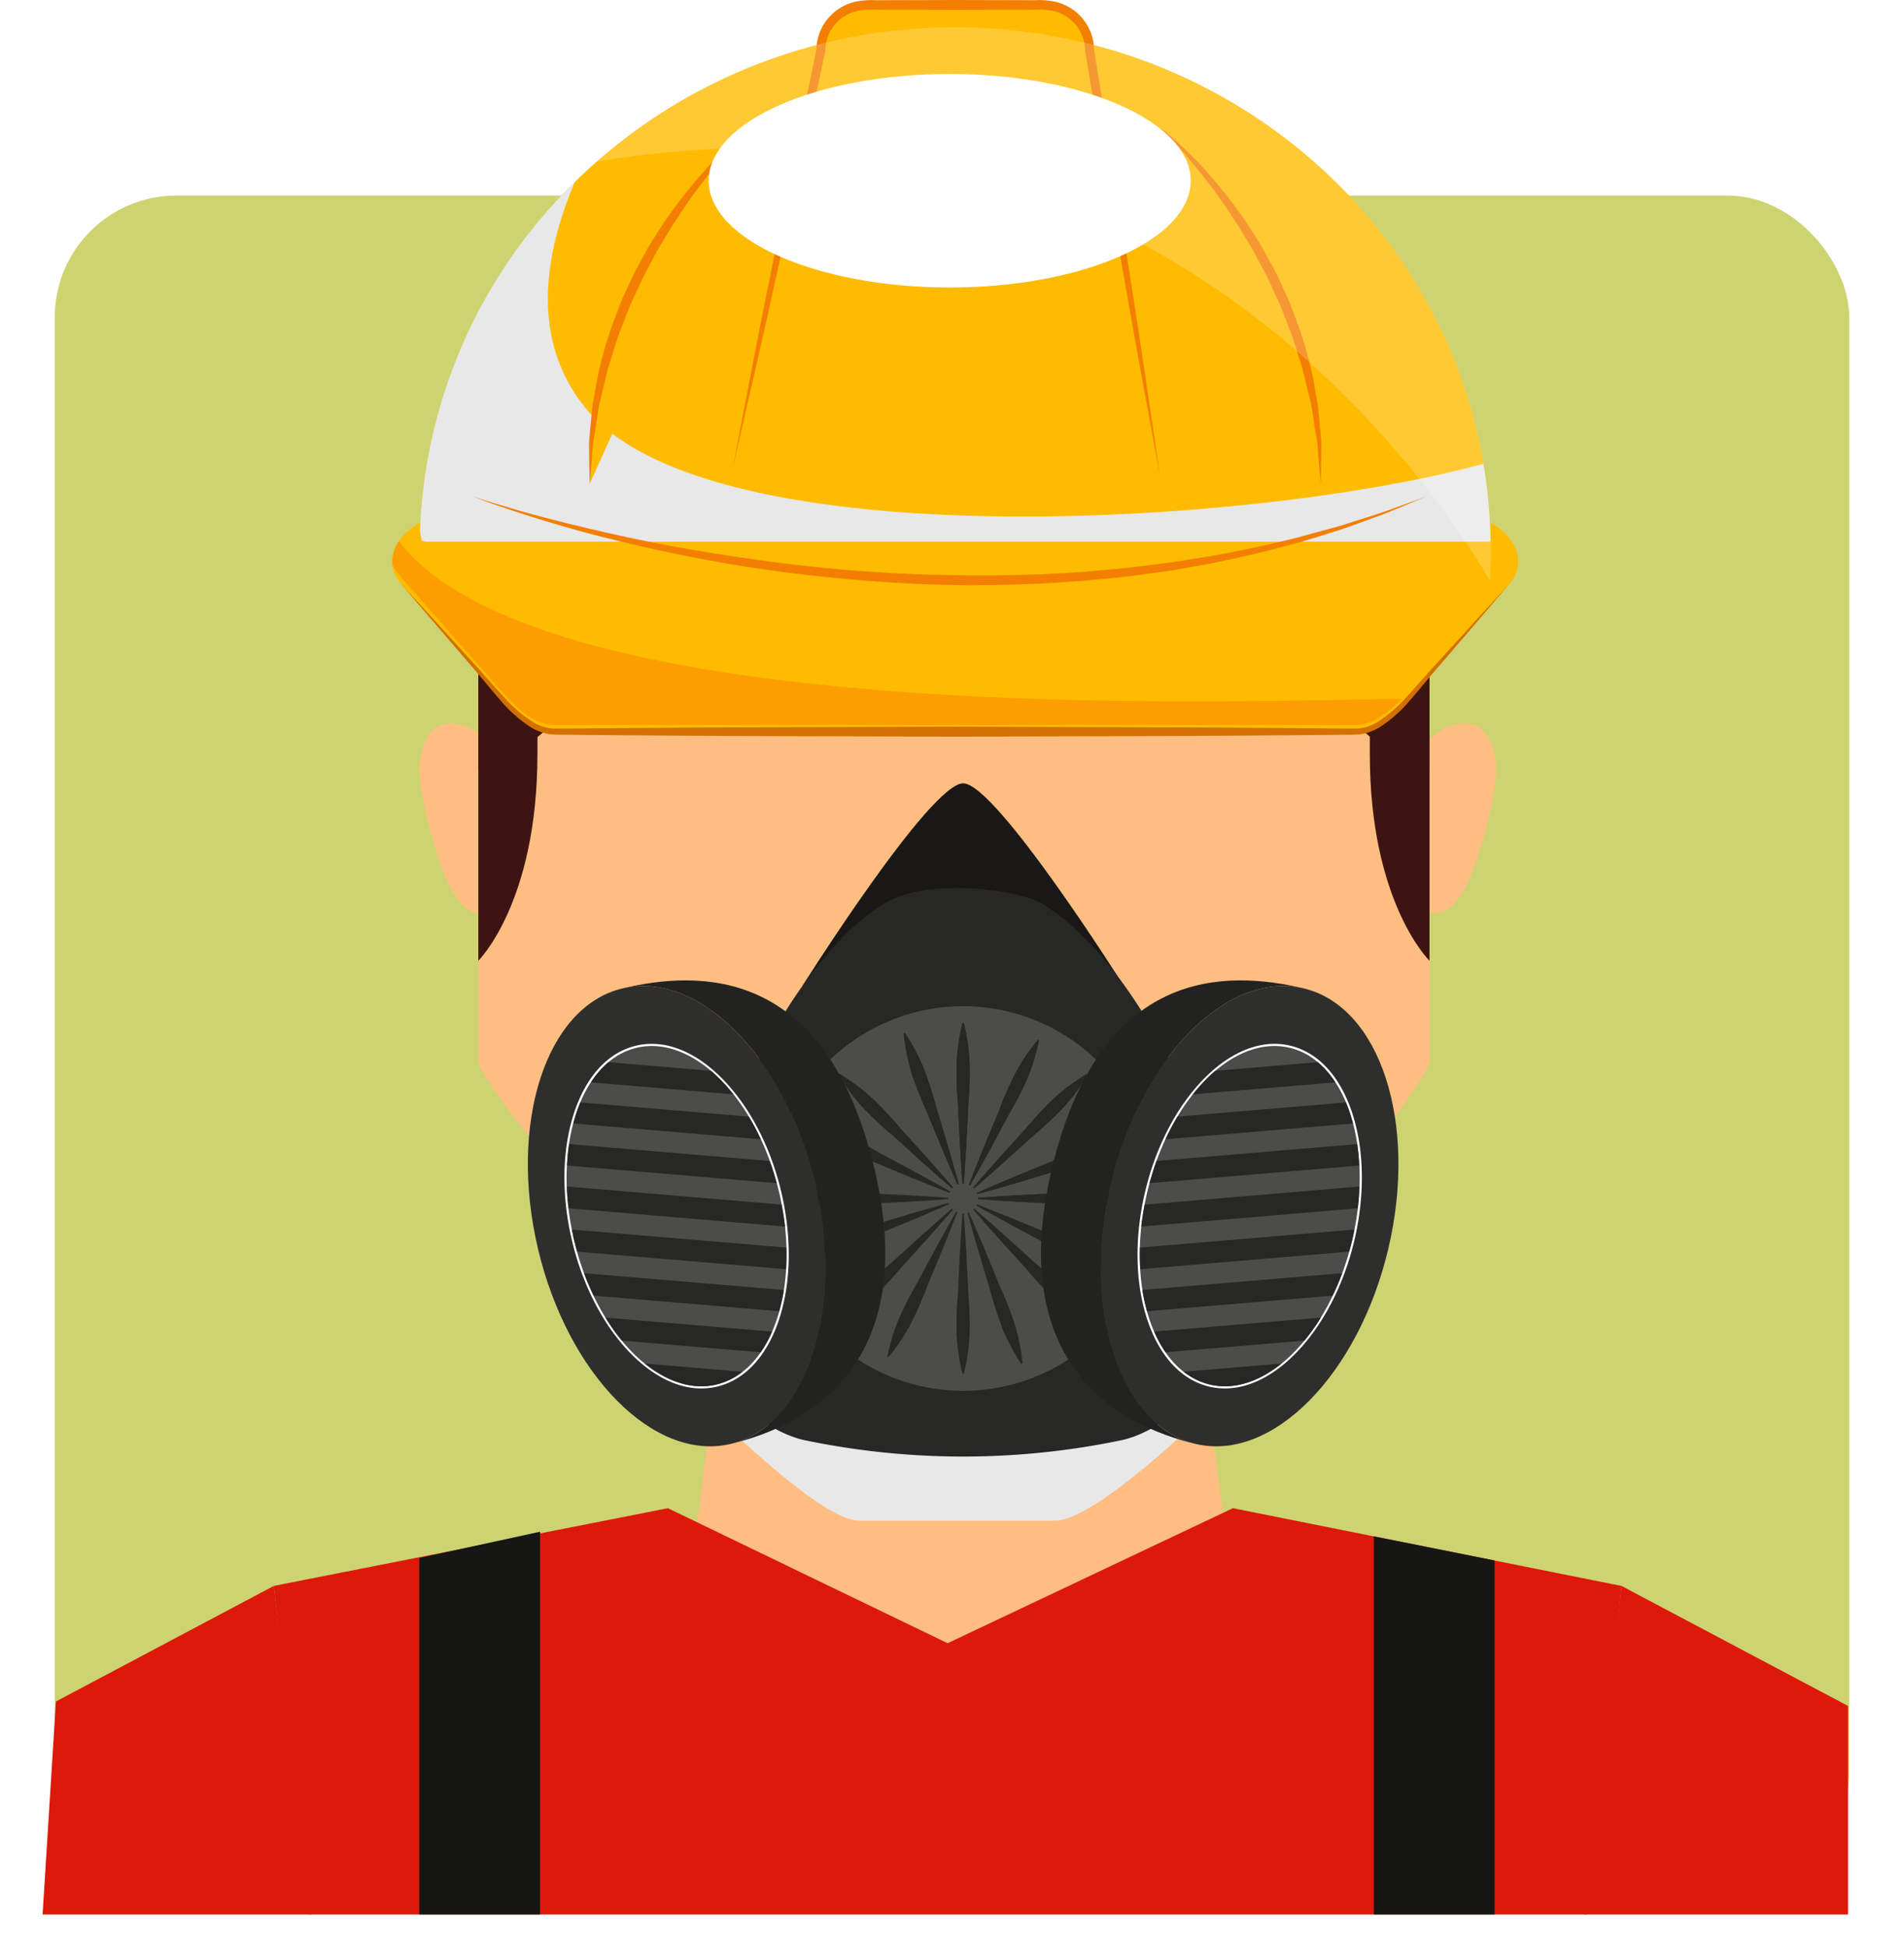 <svg xmlns="http://www.w3.org/2000/svg" xmlns:xlink="http://www.w3.org/1999/xlink" width="313" height="320.014" viewBox="0 0 313 320.014"><defs><filter id="a" x="0" y="23.137" width="313" height="296.877" filterUnits="userSpaceOnUse"><feOffset dy="3" input="SourceAlpha"/><feGaussianBlur stdDeviation="3" result="b"/><feFlood flood-opacity="0.161"/><feComposite operator="in" in2="b"/><feComposite in="SourceGraphic"/></filter><clipPath id="c"><rect width="296.803" height="314.667" fill="none"/></clipPath><clipPath id="e"><rect width="84.124" height="45.262" fill="none"/></clipPath><clipPath id="f"><rect width="25.734" height="54.323" fill="none"/></clipPath><clipPath id="g"><rect width="25.735" height="54.322" fill="none"/></clipPath><clipPath id="h"><rect width="123.641" height="55.647" fill="none"/></clipPath><clipPath id="i"><rect width="175.999" height="59.087" fill="none"/></clipPath><clipPath id="j"><rect width="79.238" height="35.097" fill="none"/></clipPath><clipPath id="k"><rect width="147.024" height="90.902" fill="none"/></clipPath></defs><g transform="translate(-171 -3396)"><g transform="matrix(1, 0, 0, 1, 171, 3396)" filter="url(#a)"><rect width="295" height="278.877" rx="20" transform="translate(9 29.14)" fill="#ced371"/></g><g transform="translate(178 3396)"><g clip-path="url(#c)"><path d="M170.564,224.116H76.713l9.556-73.179h74.683Z" transform="translate(27.308 53.73)" fill="#febe81"/><g clip-path="url(#c)"><g transform="translate(109.271 204.666)" style="mix-blend-mode:multiply;isolation:isolate"><g clip-path="url(#e)"><path d="M158.291,150.937H84.871l-4.286,26.68C91.28,188.066,101.18,196.2,105.5,196.2h32.39c4.491,0,15.884-8.962,26.821-19.984Z" transform="translate(-80.585 -150.937)" fill="#e8e8e8"/></g></g><path d="M166.74,118.832h3.13c3.173,0,5.412-5.507,6.351-8.248a70.058,70.058,0,0,0,3.306-13.674c.4-3.387-.652-9.221-5-9.221-4.99,0-7.791,5.081-7.791,5.081Z" transform="translate(59.355 31.215)" fill="#febe81"/><path d="M58.527,118.832H55.4c-3.174,0-5.416-5.507-6.345-8.248A69.453,69.453,0,0,1,45.751,96.91c-.4-3.387.645-9.221,4.994-9.221,4.993,0,7.782,5.081,7.782,5.081Z" transform="translate(16.258 31.215)" fill="#febe81"/><path d="M179.738,28.946c-18.935-14.388-59.754-23.1-94.422.224C56.424,48.6,52.829,83.706,52.829,83.706v85.34c0,5.6,51.08,63.209,62.58,63.209h32.382c11.507,0,61.4-57.609,61.4-63.209V80.493s-2.415-31.006-29.454-51.546" transform="translate(18.806 5.247)" fill="#febe81"/><path d="M62.544,50.6V105.9c0,24.459-9.714,33.994-9.714,33.994V96.6c0-17.412,3.637-33.4,9.714-46.006" transform="translate(18.806 18.012)" fill="#3d1412"/><path d="M160.906,40.274v69.305c0,24.458,9.813,33.994,9.813,33.994V86.267c0-17.415-3.679-33.4-9.813-45.993" transform="translate(57.279 14.337)" fill="#3d1412"/><path d="M67.754,35.663S52.83,41.849,52.83,61.2v52.563s19.315-4.445,22.284-29.85c3-25.4,5.444-36.632,17.4-35.27,0,0-9.082-16.432-24.763-12.977" transform="translate(18.806 12.525)" fill="#3d1412"/><path d="M163.573,35.662s14.916,6.186,14.916,25.534v52.563s-19.309-4.445-22.3-29.85-5.145-36.377-17.1-35.011c0,0,8.793-16.691,24.489-13.236" transform="translate(49.511 12.527)" fill="#3d1412"/><g transform="translate(200.37 59.641)" opacity="0.25"><g clip-path="url(#f)"><path d="M147.768,46.971s.32-.161.9-.393,1.412-.565,2.441-.861,2.233-.641,3.545-.918,2.731-.487,4.156-.631a34.984,34.984,0,0,1,4.2-.174,17.716,17.716,0,0,1,1.934.1c.614.049,1.193.094,1.725.176a20.249,20.249,0,0,1,2.548.472c.607.141.951.237.951.237s-.359,0-.98-.023l-1.116-.053c-.433,0-.919.011-1.445-.009-1.055-.028-2.288.018-3.6.081s-2.713.149-4.109.3c-1.4.117-2.788.319-4.1.488-1.3.2-2.529.354-3.566.561-2.088.358-3.486.648-3.486.648" transform="translate(-147.768 -43.984)" fill="#f1eff0"/><path d="M150.1,51.383s.292-.16.824-.391,1.295-.56,2.244-.856,2.058-.641,3.272-.918a37.239,37.239,0,0,1,3.85-.637,30.466,30.466,0,0,1,3.9-.18,15.024,15.024,0,0,1,1.8.095c.569.05,1.106.092,1.6.175a17.4,17.4,0,0,1,2.359.473c.561.144.877.24.877.24s-.335,0-.91-.026l-1.033-.053c-.4,0-.853.009-1.341-.011-.976-.024-2.117.016-3.333.085-.607.016-1.234.073-1.871.122s-1.284.108-1.928.184c-1.294.119-2.579.32-3.787.492-1.2.2-2.34.354-3.3.561-1.931.357-3.225.643-3.225.643" transform="translate(-146.936 -42.415)" fill="#f1eff0"/><path d="M151.222,55.46s1.2-.443,3.055-.919a51.081,51.081,0,0,1,6.9-1.212c1.272-.114,2.545-.21,3.744-.222s2.319.023,3.275.1a22.6,22.6,0,0,1,3.161.483s-.321.024-.877.043c-.555-.007-1.346.073-2.29.111-1.889.119-4.393.327-6.9.591l-6.9.734c-1.892.184-3.165.293-3.165.293" transform="translate(-146.538 -40.739)" fill="#f1eff0"/><path d="M152.239,60.1s1.188-.385,3.008-.793A52.757,52.757,0,0,1,162,58.3a37.051,37.051,0,0,1,6.846.019,17.585,17.585,0,0,1,3.063.6s-.315.008-.856,0c-.268-.011-.6-.018-.972,0l-1.258.038c-1.841.068-4.285.244-6.734.45l-6.753.53c-1.851.118-3.1.164-3.1.164" transform="translate(-146.176 -38.94)" fill="#f1eff0"/><path d="M152.586,65.249s1.153-.4,2.922-.841a50.016,50.016,0,0,1,6.582-1.1,35.9,35.9,0,0,1,6.692-.077,19.146,19.146,0,0,1,3,.523s-.308.019-.837.027c-.526-.019-1.284.058-2.18.088-.9.058-1.944.13-3.066.218-1.119.106-2.313.2-3.507.325l-6.587.622c-1.806.146-3.024.214-3.024.214" transform="translate(-146.053 -37.176)" fill="#f1eff0"/><path d="M154.032,71.063a26.546,26.546,0,0,1,2.514-.946A35.927,35.927,0,0,1,162.3,68.8a28.51,28.51,0,0,1,3.153-.273,17.5,17.5,0,0,1,2.773.114,7.434,7.434,0,0,1,1.1.191,5.45,5.45,0,0,1,.828.216c.452.149.7.25.7.25s-.275-.005-.736-.037a5.407,5.407,0,0,0-.834-.018c-.324.012-.682,0-1.078.035-1.573.075-3.658.32-5.745.621-1.045.132-2.088.309-3.071.445l-2.692.391c-1.584.212-2.655.328-2.655.328" transform="translate(-145.538 -35.251)" fill="#f1eff0"/><path d="M155.237,74.944a21.045,21.045,0,0,1,2.336-.7,32.663,32.663,0,0,1,5.287-.777c.97-.054,1.943-.087,2.856-.057a23.719,23.719,0,0,1,2.49.172,18.645,18.645,0,0,1,2.4.427s-.244.035-.669.071l-1.748.14-5.26.355c-1.909.117-3.823.236-5.268.3s-2.426.069-2.426.069" transform="translate(-145.109 -33.512)" fill="#f1eff0"/><path d="M156.73,79.776s.812-.262,2.05-.522a35.191,35.191,0,0,1,4.579-.59,31.521,31.521,0,0,1,4.621.046,18.823,18.823,0,0,1,2.1.316s-.21.047-.575.1-.887.148-1.509.218c-1.246.161-2.9.319-4.564.424s-3.33.141-4.589.114-2.109-.111-2.109-.111" transform="translate(-144.578 -31.661)" fill="#f1eff0"/><path d="M158.779,84.262a12.154,12.154,0,0,1,1.459-.517,18.568,18.568,0,0,1,3.3-.586,16.826,16.826,0,0,1,3.361.043,10.221,10.221,0,0,1,1.521.312s-.152.049-.415.106-.64.151-1.09.221c-.9.163-2.088.32-3.284.424a31.762,31.762,0,0,1-3.319.11c-.915-.034-1.538-.114-1.538-.114" transform="translate(-143.848 -30.061)" fill="#f1eff0"/></g></g><g transform="translate(73.06 58.796)" opacity="0.25"><g clip-path="url(#g)"><path d="M78.744,46.349s-1.4-.29-3.489-.648c-1.039-.207-2.267-.358-3.569-.561-1.309-.168-2.7-.372-4.1-.488-1.4-.152-2.8-.245-4.111-.3s-2.548-.111-3.6-.083c-.527.02-1.014.012-1.447.009l-1.116.052c-.622.024-.982.023-.982.023s.343-.1.952-.237a20.024,20.024,0,0,1,2.549-.471c.532-.083,1.112-.127,1.726-.175a17.391,17.391,0,0,1,1.935-.1,35.3,35.3,0,0,1,4.2.175c1.426.144,2.843.366,4.159.632s2.519.612,3.547.917,1.859.641,2.442.861.9.393.9.393" transform="translate(-53.009 -43.361)" fill="#f1eff0"/><path d="M75.958,50.762s-1.294-.286-3.225-.643c-.96-.207-2.095-.359-3.3-.561-1.21-.172-2.494-.373-3.787-.492-.645-.076-1.291-.148-1.928-.184s-1.264-.107-1.873-.123c-1.216-.068-2.357-.11-3.334-.084-.487.02-.938.014-1.34.009l-1.033.053c-.576.026-.911.026-.911.026s.316-.1.879-.239a16.9,16.9,0,0,1,2.359-.473c.492-.084,1.031-.125,1.6-.175a14.747,14.747,0,0,1,1.8-.095,30.466,30.466,0,0,1,3.9.18,36.819,36.819,0,0,1,3.85.637c1.215.277,2.328.613,3.273.918s1.71.639,2.244.856.824.391.824.391" transform="translate(-53.4 -41.791)" fill="#f1eff0"/><path d="M74.684,54.835s-1.273-.107-3.165-.293l-6.9-.736c-2.5-.266-5.006-.475-6.9-.6-.942-.039-1.736-.121-2.289-.115-.556-.019-.877-.045-.877-.045a22.692,22.692,0,0,1,3.161-.477c.956-.075,2.076-.119,3.273-.1s2.472.111,3.744.225a51.534,51.534,0,0,1,6.9,1.215c1.852.476,3.054.919,3.054.919" transform="translate(-53.64 -40.119)" fill="#f1eff0"/><path d="M73.539,59.472s-1.246-.046-3.1-.163-4.3-.332-6.749-.527-4.891-.384-6.73-.45l-1.257-.039c-.377-.019-.7-.014-.972,0-.541.011-.856,0-.856,0a17.585,17.585,0,0,1,3.062-.6,37.007,37.007,0,0,1,6.842-.019,52.778,52.778,0,0,1,6.749,1.006c1.818.408,3.006.792,3.006.792" transform="translate(-53.88 -38.319)" fill="#f1eff0"/><path d="M73.075,64.623s-1.216-.069-3.022-.216l-6.586-.622c-1.192-.13-2.387-.22-3.505-.325-1.12-.088-2.165-.161-3.065-.218-.9-.028-1.653-.107-2.18-.088-.529-.007-.837-.026-.837-.026a19.032,19.032,0,0,1,3-.525,35.982,35.982,0,0,1,6.689.076,49.976,49.976,0,0,1,6.581,1.1c1.77.437,2.921.842,2.921.842" transform="translate(-53.88 -36.555)" fill="#f1eff0"/><path d="M71,70.448s-1.071-.117-2.654-.328l-2.692-.393c-.983-.137-2.024-.315-3.07-.446-2.085-.3-4.17-.552-5.744-.628-.4-.033-.753-.024-1.077-.037a5.427,5.427,0,0,0-.834.016c-.462.031-.738.035-.738.035s.248-.1.7-.248a5.614,5.614,0,0,1,.829-.216,7.82,7.82,0,0,1,1.1-.19,17.694,17.694,0,0,1,2.772-.108,28.17,28.17,0,0,1,3.153.275A35.9,35.9,0,0,1,68.492,69.5,26.6,26.6,0,0,1,71,70.448" transform="translate(-53.767 -34.628)" fill="#f1eff0"/><path d="M69.419,74.324s-.979-.016-2.424-.069-3.359-.184-5.268-.3L56.468,73.6l-1.748-.14c-.423-.035-.668-.071-.668-.071a18.826,18.826,0,0,1,2.4-.428,24.122,24.122,0,0,1,2.49-.172c.913-.03,1.885,0,2.856.057a32.283,32.283,0,0,1,5.284.78,20.576,20.576,0,0,1,2.336.7" transform="translate(-53.819 -32.889)" fill="#f1eff0"/><path d="M67.389,79.151s-.849.079-2.107.111-2.925-.016-4.586-.114-3.317-.263-4.562-.424c-.622-.071-1.143-.176-1.508-.218s-.575-.1-.575-.1a18.828,18.828,0,0,1,2.094-.316,31.484,31.484,0,0,1,4.618-.046,34.924,34.924,0,0,1,4.576.591c1.237.259,2.049.521,2.049.521" transform="translate(-53.819 -31.038)" fill="#f1eff0"/><path d="M64.363,83.643s-.622.079-1.536.111a32.12,32.12,0,0,1-3.311-.115c-1.195-.106-2.382-.263-3.277-.427-.447-.069-.823-.178-1.086-.22s-.416-.1-.416-.1a9.9,9.9,0,0,1,1.517-.313,16.694,16.694,0,0,1,3.357-.042,18.478,18.478,0,0,1,3.3.591,12.053,12.053,0,0,1,1.456.519" transform="translate(-53.575 -29.439)" fill="#f1eff0"/></g></g><path d="M63.837,53.434s-1.591-33.8,51.439-41.459,80.632,18.68,88.1,46.326c0,0-18.645-6.974-32.58.114s-17.431,16.329-39.586,16.329c-20.672,0-27.148-4.519-40.828-12.783C74.545,52.4,63.837,53.434,63.837,53.434" transform="translate(22.723 3.783)" fill="#521a1a"/><g transform="translate(91.477 18.557)" opacity="0.25"><g clip-path="url(#h)"><path d="M97.806,62.628a33.163,33.163,0,0,1,1.949-3.542,54.715,54.715,0,0,1,6.45-8.5,63.071,63.071,0,0,1,5.165-4.941,55.284,55.284,0,0,1,6.469-4.686,53.766,53.766,0,0,1,7.6-3.915,58.907,58.907,0,0,1,8.369-2.815c1.447-.305,2.892-.637,4.346-.875,1.463-.179,2.907-.475,4.362-.553a67.678,67.678,0,0,1,8.535-.25c1.382.087,2.747.08,4.071.241L159,33.24c2.495.446,4.872.772,7.013,1.33l3.086.721,2.74.816c1.722.5,3.215.961,4.419,1.421l3.808,1.356s-1.4-.441-3.856-1.208c-1.218-.412-2.724-.816-4.46-1.247l-2.758-.706-3.088-.644c-2.14-.51-4.51-.781-6.993-1.17l-3.852-.358c-1.313-.122-2.662-.125-4.03-.2a67.163,67.163,0,0,0-8.429.306c-1.436.087-2.857.391-4.3.576-1.431.243-2.85.584-4.275.89a57.95,57.95,0,0,0-8.257,2.712,53.162,53.162,0,0,0-7.512,3.8,63.251,63.251,0,0,0-6.46,4.521,62.618,62.618,0,0,0-5.216,4.781c-1.506,1.592-2.858,3.089-3.959,4.5s-2.029,2.659-2.736,3.73a33.024,33.024,0,0,0-2.079,3.458" transform="translate(-56.66 -6.982)" fill="#f1eff0"/><path d="M76.2,47.425a36.747,36.747,0,0,1,3.214-3.551,65.218,65.218,0,0,1,9.84-7.934,76.582,76.582,0,0,1,7.311-4.263,74.076,74.076,0,0,1,8.644-3.818,92.558,92.558,0,0,1,9.65-3A101.883,101.883,0,0,1,125.109,22.9c1.736-.225,3.469-.449,5.21-.556l2.6-.206,2.589-.1,2.568-.088,2.544.023c1.687.005,3.351.028,4.986.146,3.276.114,6.421.5,9.405.82,2.966.456,5.781.8,8.343,1.345l3.686.708q1.739.419,3.292.793c2.069.485,3.865.933,5.325,1.375l4.609,1.307-4.647-1.158c-1.473-.393-3.281-.781-5.36-1.2l-3.307-.683-3.688-.632c-2.563-.494-5.375-.788-8.334-1.186-2.974-.266-6.106-.579-9.36-.69-1.624-.106-3.279-.119-4.955-.115l-2.523-.008-2.549.1-2.57.111-2.575.22c-1.725.117-3.443.353-5.161.582a100.723,100.723,0,0,0-10.171,1.881,91.742,91.742,0,0,0-9.58,2.917,84.4,84.4,0,0,0-8.62,3.668,76.235,76.235,0,0,0-7.33,4.1,69.833,69.833,0,0,0-10.014,7.61,36.963,36.963,0,0,0-3.322,3.44" transform="translate(-64.353 -10.743)" fill="#f1eff0"/><path d="M67.462,47.325A26.133,26.133,0,0,1,69.272,43,44.245,44.245,0,0,1,76.4,32.884a36.032,36.032,0,0,1,2.856-2.816,35.872,35.872,0,0,1,3.291-2.758,36.711,36.711,0,0,1,3.706-2.617A36.9,36.9,0,0,1,90.345,22.3a65.1,65.1,0,0,1,9.095-3.945l4.871-1.52,5.013-1.128c1.669-.416,3.389-.59,5.056-.861s3.366-.458,5.05-.613l2.51-.25,2.49-.133c1.649-.095,3.279-.176,4.886-.157,1.6-.009,3.182-.039,4.726.062,1.544.066,3.054.123,4.518.275,1.464.123,2.891.243,4.26.439,1.374.167,2.7.34,3.961.57,1.268.2,2.479.411,3.62.667,1.146.229,2.225.481,3.234.742,2.024.491,3.764,1.014,5.188,1.469a46.149,46.149,0,0,1,4.407,1.615,46.356,46.356,0,0,0-4.453-1.466c-1.433-.407-3.185-.871-5.218-1.292-1.013-.225-2.095-.442-3.243-.632-1.143-.217-2.35-.416-3.614-.588-1.261-.2-2.582-.353-3.95-.494-1.365-.171-2.784-.262-4.243-.357-1.456-.125-2.957-.153-4.491-.19-1.534-.062-3.1-.045-4.693-.019-1.595-.009-3.212.081-4.849.186l-2.469.148-2.479.262c-1.661.163-3.333.346-5.013.64s-3.367.465-5.01.883L104.538,17.7l-4.82,1.471a64.54,64.54,0,0,0-9,3.839,40.963,40.963,0,0,0-4.061,2.319,35.817,35.817,0,0,0-3.7,2.515,35.053,35.053,0,0,0-3.3,2.663,35.648,35.648,0,0,0-2.875,2.732,48.618,48.618,0,0,0-4.483,5.3,42.8,42.8,0,0,0-2.884,4.524,26.134,26.134,0,0,0-1.947,4.256" transform="translate(-67.462 -13.685)" fill="#f1eff0"/><path d="M83.439,52.161a42.778,42.778,0,0,1,3.012-3.178A75.294,75.294,0,0,1,95.332,41.6c1.953-1.387,4.133-2.8,6.5-4.194a80.675,80.675,0,0,1,7.675-3.959,87.013,87.013,0,0,1,8.605-3.361c1.505-.462,3.006-.98,4.555-1.359l2.315-.616,2.343-.511a88.76,88.76,0,0,1,9.431-1.439c1.565-.167,3.128-.221,4.666-.335,1.54-.072,3.064-.062,4.563-.095,3,.031,5.89.169,8.62.465,1.37.1,2.69.286,3.968.476s2.518.315,3.69.564c2.349.458,4.51.837,6.383,1.36,1.882.485,3.532.858,4.857,1.3l4.187,1.276-4.228-1.125c-1.336-.393-3-.708-4.89-1.124-1.885-.452-4.052-.75-6.395-1.172-1.169-.225-2.41-.316-3.68-.49s-2.59-.323-3.951-.393c-2.717-.239-5.591-.306-8.56-.335-1.485.043-3,.042-4.522.123-1.523.123-3.071.187-4.62.363a88.954,88.954,0,0,0-9.328,1.483l-2.323.49-2.294.6c-1.535.365-3.024.868-4.518,1.315a85.947,85.947,0,0,0-8.545,3.275,89.331,89.331,0,0,0-14.2,7.848A83.353,83.353,0,0,0,86.556,49.1a42.871,42.871,0,0,0-3.117,3.066" transform="translate(-61.774 -9.398)" fill="#f1eff0"/><path d="M89.952,58.425a35.86,35.86,0,0,1,2.366-3.49,60.281,60.281,0,0,1,7.473-8.244,65.625,65.625,0,0,1,20.833-13,70.09,70.09,0,0,1,8.765-2.792c1.5-.347,3.018-.641,4.525-.934,1.521-.207,3.029-.481,4.538-.629a85.633,85.633,0,0,1,8.888-.471c1.444.039,2.864.038,4.251.11,1.383.115,2.738.226,4.056.335s2.585.336,3.818.491l1.814.248,1.734.327,3.248.622c1.026.217,1.986.488,2.895.708,1.816.452,3.4.846,4.673,1.266l4.033,1.23-4.073-1.079c-1.288-.373-2.881-.709-4.707-1.092-.914-.186-1.878-.42-2.909-.6l-3.246-.544L161.2,30.6l-1.809-.21c-1.229-.127-2.494-.32-3.8-.408l-4.03-.248-4.212-.066a85.126,85.126,0,0,0-8.794.526c-1.492.156-2.979.438-4.482.652-1.486.3-2.98.6-4.461.951a69.54,69.54,0,0,0-8.671,2.7,65.869,65.869,0,0,0-7.995,3.673,76.916,76.916,0,0,0-7.006,4.328,69.588,69.588,0,0,0-5.8,4.579,65.688,65.688,0,0,0-7.7,7.954,35.8,35.8,0,0,0-2.488,3.4" transform="translate(-59.456 -8.281)" fill="#f1eff0"/><path d="M108.613,61.045a23.967,23.967,0,0,1,1.524-2.593c.54-.789,1.195-1.757,2.03-2.8L113.509,54c.5-.561,1.051-1.123,1.612-1.725a21.39,21.39,0,0,1,1.836-1.8c.663-.591,1.322-1.235,2.048-1.839a45.97,45.97,0,0,1,4.816-3.484c.883-.533,1.742-1.143,2.683-1.634l2.88-1.447a21.9,21.9,0,0,1,3-1.292l3.083-1.176c2.126-.565,4.255-1.157,6.372-1.6,2.147-.287,4.248-.671,6.3-.857l5.935-.19c1.885.052,3.661.248,5.3.351l2.351.18c.744.076,1.437.247,2.1.355l3.4.625,2.951.561-2.98-.385c-.946-.127-2.095-.282-3.412-.461-.66-.076-1.355-.213-2.1-.254l-2.342-.1c-1.633-.054-3.4-.2-5.264-.2l-5.863.315c-2.022.2-4.091.6-6.2.9-2.081.453-4.168,1.058-6.254,1.629l-3.041,1.127a21.166,21.166,0,0,0-2.967,1.242l-2.845,1.4c-.932.473-1.782,1.067-2.656,1.582a57.062,57.062,0,0,0-4.82,3.328c-.732.575-1.4,1.191-2.072,1.756a21.108,21.108,0,0,0-1.867,1.723c-.575.576-1.127,1.131-1.652,1.656l-1.406,1.577c-.879.993-1.573,1.923-2.146,2.682-.552.778-.993,1.386-1.258,1.824-.283.426-.414.667-.414.667" transform="translate(-52.813 -5.398)" fill="#f1eff0"/><path d="M129.035,56.319a12.7,12.7,0,0,1,.631-1.905A19.854,19.854,0,0,1,130.7,52.35a20.927,20.927,0,0,1,1.671-2.5,24.216,24.216,0,0,1,2.467-2.578,22.6,22.6,0,0,1,3.168-2.43c.582-.374,1.224-.667,1.85-1.012a12.79,12.79,0,0,1,1.953-.921,26.317,26.317,0,0,1,4.175-1.39l2.148-.513,2.171-.271,2.134-.263c.706-.035,1.406-.033,2.094-.05a30.039,30.039,0,0,1,3.958.058c1.25.117,2.434.225,3.526.325a21.782,21.782,0,0,1,2.949.465l2.258.439,1.961.4-1.992-.213-2.277-.264c-.88-.087-1.863-.26-2.952-.275-1.085-.05-2.259-.1-3.5-.159a12.259,12.259,0,0,0-1.907,0l-1.991.076c-.675.027-1.363.034-2.056.08l-2.083.29-2.115.3-2.081.529a25.341,25.341,0,0,0-4.068,1.285,12.1,12.1,0,0,0-1.9.86c-.607.324-1.237.6-1.8.951a28.8,28.8,0,0,0-3.142,2.241A23.484,23.484,0,0,0,132.8,50.2c-.659.849-1.323,1.589-1.786,2.338a19.724,19.724,0,0,0-1.176,1.951,16.184,16.184,0,0,0-.8,1.825" transform="translate(-45.543 -4.18)" fill="#f1eff0"/><path d="M72.885,45.747A33.247,33.247,0,0,1,75.7,41.862a56.95,56.95,0,0,1,9.115-8.776,68.19,68.19,0,0,1,7.04-4.722,65.187,65.187,0,0,1,8.492-4.182,75.8,75.8,0,0,1,9.6-3.214c1.677-.4,3.356-.866,5.078-1.157l2.576-.494,2.6-.367c1.733-.27,3.481-.4,5.221-.536,1.737-.183,3.475-.184,5.2-.252,1.722-.095,3.432,0,5.12.008,1.69-.005,3.352.136,4.989.237l2.434.157,2.376.273c1.565.206,3.107.316,4.586.59l4.317.708c1.394.225,2.721.552,4.007.805,1.279.279,2.515.5,3.672.795l3.28.857,2.881.753,2.419.736,4.587,1.4-4.629-1.25-2.438-.656-2.9-.658c-2.068-.481-4.4-1.01-6.974-1.466-1.285-.229-2.613-.532-4.006-.73l-4.311-.626c-1.475-.245-3.012-.325-4.57-.5L143.1,19.35l-2.419-.142c-1.626-.091-3.277-.221-4.955-.2-1.676,0-3.372-.081-5.079.023-1.707.079-3.432.088-5.151.281-1.722.146-3.452.286-5.166.559l-2.578.348-2.552.475c-1.707.277-3.37.728-5.032,1.113a75.27,75.27,0,0,0-9.518,3.121,73.223,73.223,0,0,0-8.461,4.023A67.928,67.928,0,0,0,85.124,33.5c-2.087,1.559-3.911,3.1-5.477,4.533-1.549,1.447-2.82,2.789-3.832,3.93a33.275,33.275,0,0,0-2.93,3.785" transform="translate(-65.531 -12.106)" fill="#f1eff0"/></g></g><path d="M44.18,246.237,38.016,192.23l-35.824,19L0,246.237Z" transform="translate(0 68.429)" fill="#dd190a"/><path d="M230.281,246.237l.2-34.167-37.452-19.84-6.155,54.007Z" transform="translate(66.522 68.429)" fill="#dd190a"/><path d="M243.878,249.59l5.7-54.007L185.7,182.812l-46.9,22.193L92.818,182.812,28.036,195.583,33.8,249.59Z" transform="translate(9.98 65.077)" fill="#dd190a"/><path d="M65.53,248.575V185.662l-19.861,4.323v58.59Z" transform="translate(16.257 66.091)" fill="#161615"/><path d="M181.244,248.375V190.194l-19.853-3.969v62.15Z" transform="translate(57.451 66.292)" fill="#161615"/><path d="M118.542,94.948c-5.444,0-26.431,33.315-26.431,33.315h52.855s-21-33.315-26.424-33.315" transform="translate(32.789 33.799)" fill="#191817"/><path d="M136.5,110.289c-3.8-2.342-18.906-4.56-26.235,0-18.6,11.558-34.907,52.644-31.25,69.879,1.8,7.711,10.432,16.367,18.1,18.182a127.546,127.546,0,0,0,52.531,0c7.671-1.816,16.3-10.471,18.112-18.182,3.638-17.234-12.072-58.048-31.262-69.879" transform="translate(27.942 38.316)" fill="#272726"/><path d="M151.515,153.573a31.61,31.61,0,1,1-31.621-31.608,31.615,31.615,0,0,1,31.621,31.608" transform="translate(31.431 43.417)" fill="#4c4c4b"/><path d="M112,124.022a33,33,0,0,1,.964,6.586,57.136,57.136,0,0,1-.212,6.589l-.321,6.589c-.142,2.2-.258,4.4-.431,6.591h-.21c-.176-2.193-.287-4.391-.431-6.591l-.321-6.589a57.437,57.437,0,0,1-.209-6.589,33.189,33.189,0,0,1,.961-6.586Z" transform="translate(39.434 44.149)" fill="#272726"/><path d="M112,124.022a33,33,0,0,1,.964,6.586,57.136,57.136,0,0,1-.212,6.589l-.321,6.589c-.142,2.2-.258,4.4-.431,6.591h-.21c-.176-2.193-.287-4.391-.431-6.591l-.321-6.589a57.437,57.437,0,0,1-.209-6.589,33.189,33.189,0,0,1,.961-6.586Z" transform="translate(39.434 44.149)" fill="#272726"/><path d="M112,147.085c.174,2.194.289,4.4.431,6.589l.321,6.591a57.192,57.192,0,0,1,.212,6.591,32.96,32.96,0,0,1-.964,6.579h-.21a33.152,33.152,0,0,1-.961-6.579,57.494,57.494,0,0,1,.209-6.591l.321-6.591c.144-2.193.255-4.395.431-6.589Z" transform="translate(39.434 52.359)" fill="#272726"/><path d="M139.767,145.67a33.586,33.586,0,0,1-6.589.97,59,59,0,0,1-6.583-.218l-6.587-.319c-2.193-.145-4.393-.259-6.594-.433v-.216c2.2-.168,4.4-.282,6.594-.427l6.587-.32a60.323,60.323,0,0,1,6.583-.216,34.09,34.09,0,0,1,6.589.963Z" transform="translate(40.373 51.42)" fill="#272726"/><path d="M139.767,145.67a33.586,33.586,0,0,1-6.589.97,59,59,0,0,1-6.583-.218l-6.587-.319c-2.193-.145-4.393-.259-6.594-.433v-.216c2.2-.168,4.4-.282,6.594-.427l6.587-.32a60.323,60.323,0,0,1,6.583-.216,34.09,34.09,0,0,1,6.589.963Z" transform="translate(40.373 51.42)" fill="#272726"/><path d="M116.71,145.67c-2.2.174-4.4.287-6.594.433l-6.583.319a59.115,59.115,0,0,1-6.587.218,33.853,33.853,0,0,1-6.591-.97v-.216a34.363,34.363,0,0,1,6.591-.963,60.442,60.442,0,0,1,6.587.216l6.583.32c2.193.145,4.4.259,6.594.427Z" transform="translate(32.164 51.42)" fill="#272726"/><path d="M96.679,130.189a33.4,33.4,0,0,1,5.334,3.984,57.07,57.07,0,0,1,4.509,4.807l4.433,4.883c1.445,1.661,2.923,3.288,4.358,4.966l-.159.148c-1.679-1.433-3.306-2.9-4.957-4.357l-4.887-4.426a58.93,58.93,0,0,1-4.812-4.511,33.447,33.447,0,0,1-3.977-5.34Z" transform="translate(34.359 46.344)" fill="#272726"/><path d="M96.679,130.189a33.4,33.4,0,0,1,5.334,3.984,57.07,57.07,0,0,1,4.509,4.807l4.433,4.883c1.445,1.661,2.923,3.288,4.358,4.966l-.159.148c-1.679-1.433-3.306-2.9-4.957-4.357l-4.887-4.426a58.93,58.93,0,0,1-4.812-4.511,33.447,33.447,0,0,1-3.977-5.34Z" transform="translate(34.359 46.344)" fill="#272726"/><path d="M112.981,146.5c1.675,1.433,3.306,2.9,4.953,4.355l4.9,4.429a59.5,59.5,0,0,1,4.807,4.511,33.5,33.5,0,0,1,3.973,5.341l-.152.149a33.565,33.565,0,0,1-5.341-3.978,55.892,55.892,0,0,1-4.5-4.807l-4.433-4.888c-1.458-1.654-2.929-3.287-4.361-4.959Z" transform="translate(40.164 52.15)" fill="#272726"/><path d="M131.614,130.343a33.426,33.426,0,0,1-3.973,5.34,59.984,59.984,0,0,1-4.807,4.511l-4.9,4.426c-1.648,1.452-3.279,2.923-4.953,4.357l-.153-.148c1.432-1.677,2.9-3.306,4.361-4.966l4.433-4.883a57.414,57.414,0,0,1,4.5-4.807,33.761,33.761,0,0,1,5.341-3.984Z" transform="translate(40.164 46.345)" fill="#272726"/><path d="M131.614,130.343a33.426,33.426,0,0,1-3.973,5.34,59.984,59.984,0,0,1-4.807,4.511l-4.9,4.426c-1.648,1.452-3.279,2.923-4.953,4.357l-.153-.148c1.432-1.677,2.9-3.306,4.361-4.966l4.433-4.883a57.414,57.414,0,0,1,4.5-4.807,33.761,33.761,0,0,1,5.341-3.984Z" transform="translate(40.164 46.345)" fill="#272726"/><path d="M115.312,146.652c-1.435,1.671-2.913,3.3-4.358,4.959l-4.433,4.888a56.656,56.656,0,0,1-4.51,4.807,33.124,33.124,0,0,1-5.333,3.977l-.159-.148a33.511,33.511,0,0,1,3.977-5.343,58.672,58.672,0,0,1,4.812-4.51l4.887-4.429c1.65-1.452,3.277-2.922,4.957-4.355Z" transform="translate(34.359 52.15)" fill="#272726"/><path d="M104.607,125.227a33.016,33.016,0,0,1,3.117,5.886,58.927,58.927,0,0,1,2.007,6.274l1.908,6.312c.6,2.122,1.23,4.225,1.8,6.35l-.2.076c-.89-2.007-1.741-4.039-2.613-6.067l-2.509-6.1a59.306,59.306,0,0,1-2.411-6.126A34.693,34.693,0,0,1,104.4,125.3Z" transform="translate(37.164 44.578)" fill="#272726"/><path d="M104.607,125.227a33.016,33.016,0,0,1,3.117,5.886,58.927,58.927,0,0,1,2.007,6.274l1.908,6.312c.6,2.122,1.23,4.225,1.8,6.35l-.2.076c-.89-2.007-1.741-4.039-2.613-6.067l-2.509-6.1a59.306,59.306,0,0,1-2.411-6.126A34.693,34.693,0,0,1,104.4,125.3Z" transform="translate(37.164 44.578)" fill="#272726"/><path d="M112.339,146.955c.892,2.007,1.737,4.044,2.62,6.067l2.5,6.1a57.5,57.5,0,0,1,2.411,6.132,32.6,32.6,0,0,1,1.309,6.53l-.213.076a33.1,33.1,0,0,1-3.111-5.892,59.131,59.131,0,0,1-2.012-6.273l-1.9-6.317c-.6-2.119-1.231-4.223-1.814-6.345Z" transform="translate(39.916 52.312)" fill="#272726"/><path d="M138.188,138.279a33.594,33.594,0,0,1-5.894,3.113,59.742,59.742,0,0,1-6.277,2.008l-6.309,1.9c-2.117.6-4.228,1.231-6.355,1.809l-.06-.2c2-.895,4.034-1.742,6.054-2.612l6.1-2.5a57.3,57.3,0,0,1,6.13-2.419,33.937,33.937,0,0,1,6.533-1.3Z" transform="translate(40.329 49.15)" fill="#272726"/><path d="M138.188,138.279a33.594,33.594,0,0,1-5.894,3.113,59.742,59.742,0,0,1-6.277,2.008l-6.309,1.9c-2.117.6-4.228,1.231-6.355,1.809l-.06-.2c2-.895,4.034-1.742,6.054-2.612l6.1-2.5a57.3,57.3,0,0,1,6.13-2.419,33.937,33.937,0,0,1,6.533-1.3Z" transform="translate(40.329 49.15)" fill="#272726"/><path d="M116.458,146.011c-2.012.892-4.046,1.737-6.068,2.613l-6.1,2.513a59.316,59.316,0,0,1-6.134,2.411,33.555,33.555,0,0,1-6.534,1.292l-.065-.2a33.514,33.514,0,0,1,5.88-3.113,56.293,56.293,0,0,1,6.28-2.012l6.309-1.9c2.119-.6,4.229-1.231,6.357-1.808Z" transform="translate(32.594 51.903)" fill="#272726"/><path d="M92.466,136.083a33.383,33.383,0,0,1,6.36,1.959,57.57,57.57,0,0,1,5.862,3.013l5.818,3.126c1.923,1.07,3.852,2.11,5.772,3.211l-.092.193c-2.065-.785-4.092-1.626-6.144-2.435l-6.091-2.54a58.5,58.5,0,0,1-6.034-2.635,33.489,33.489,0,0,1-5.541-3.7Z" transform="translate(32.884 48.442)" fill="#272726"/><path d="M92.466,136.083a33.383,33.383,0,0,1,6.36,1.959,57.57,57.57,0,0,1,5.862,3.013l5.818,3.126c1.923,1.07,3.852,2.11,5.772,3.211l-.092.193c-2.065-.785-4.092-1.626-6.144-2.435l-6.091-2.54a58.5,58.5,0,0,1-6.034-2.635,33.489,33.489,0,0,1-5.541-3.7Z" transform="translate(32.884 48.442)" fill="#272726"/><path d="M113.3,145.978c2.06.791,4.081,1.631,6.129,2.439l6.091,2.536a58.225,58.225,0,0,1,6.04,2.637,33.283,33.283,0,0,1,5.541,3.7l-.092.19a32.409,32.409,0,0,1-6.365-1.951,58.219,58.219,0,0,1-5.861-3.02l-5.808-3.119c-1.923-1.074-3.858-2.119-5.771-3.21Z" transform="translate(40.299 51.965)" fill="#272726"/><path d="M123.812,126.137a33.848,33.848,0,0,1-1.951,6.366,57.79,57.79,0,0,1-3.031,5.855l-3.115,5.816c-1.075,1.915-2.109,3.852-3.212,5.763l-.2-.088c.793-2.057,1.634-4.09,2.443-6.136l2.532-6.092a57.126,57.126,0,0,1,2.64-6.04,32.491,32.491,0,0,1,3.7-5.534Z" transform="translate(39.979 44.87)" fill="#272726"/><path d="M123.812,126.137a33.848,33.848,0,0,1-1.951,6.366,57.79,57.79,0,0,1-3.031,5.855l-3.115,5.816c-1.075,1.915-2.109,3.852-3.212,5.763l-.2-.088c.793-2.057,1.634-4.09,2.443-6.136l2.532-6.092a57.126,57.126,0,0,1,2.64-6.04,32.491,32.491,0,0,1,3.7-5.534Z" transform="translate(39.979 44.87)" fill="#272726"/><path d="M113.917,146.971c-.792,2.052-1.627,4.084-2.442,6.136l-2.537,6.082a58.341,58.341,0,0,1-2.637,6.049,32.463,32.463,0,0,1-3.7,5.534l-.191-.094a33.36,33.36,0,0,1,1.968-6.361,57.305,57.305,0,0,1,3.009-5.855l3.123-5.818c1.07-1.917,2.119-3.858,3.218-5.766Z" transform="translate(36.456 52.285)" fill="#272726"/><path d="M175.537,162.751c-4.91,20.675-19.083,35.019-31.658,32.028s-18.8-22.165-13.891-42.842,19.08-35.01,31.655-32.028,18.8,22.159,13.893,42.842" transform="translate(45.676 42.545)" fill="#2e2e2d"/><path d="M147.069,182.944a11.02,11.02,0,0,1-2.542-.3c-4.56-1.082-8.152-5-10.112-11.046-1.951-6.015-2.052-13.415-.285-20.839,3.261-13.741,12.323-24.1,21.079-24.1a10.97,10.97,0,0,1,2.537.3c4.559,1.081,8.148,5,10.109,11.047,1.949,6.014,2.053,13.412.293,20.836-3.265,13.743-12.327,24.107-21.079,24.107" transform="translate(47.3 45.088)" fill="#4c4c4b"/><path d="M155.254,126.883a10.752,10.752,0,0,1,2.5.292c9.3,2.2,13.892,16.386,10.27,31.667-3.31,13.927-12.3,23.97-20.906,23.97a10.786,10.786,0,0,1-2.5-.292c-9.3-2.2-13.9-16.38-10.265-31.67,3.306-13.926,12.3-23.967,20.905-23.967m0-.355h0c-8.837,0-17.972,10.422-21.252,24.239-1.774,7.455-1.671,14.89.289,20.935,1.98,6.1,5.616,10.068,10.24,11.164a11.139,11.139,0,0,0,2.583.3c8.831,0,17.968-10.423,21.252-24.245,1.767-7.454,1.661-14.887-.3-20.93-1.98-6.106-5.615-10.071-10.236-11.165a11.1,11.1,0,0,0-2.578-.3" transform="translate(47.254 45.041)" fill="#fff"/><path d="M132.575,152.181c4.909-20.675,19.08-35.01,31.655-32.03-12.575-2.98-33.486-3.714-41.417,29.715-7.621,32.1,11.074,42.17,23.651,45.155-12.577-2.986-18.8-22.165-13.889-42.841" transform="translate(43.089 42.302)" fill="#222221"/><path d="M139.462,134.037l23.4-1.974a15.054,15.054,0,0,0-2.875-3.311l-16.849,1.418a27.687,27.687,0,0,0-3.677,3.867" transform="translate(49.645 45.832)" fill="#272726"/><path d="M136.136,139.682l30.811-2.594a27.724,27.724,0,0,0-1.143-3.459l-27.7,2.331a39.331,39.331,0,0,0-1.966,3.722" transform="translate(48.461 47.569)" fill="#272726"/><path d="M134.2,145.1l34.468-2.9c-.057-1.207-.165-2.391-.328-3.523l-32.995,2.772c-.428,1.178-.8,2.4-1.144,3.65" transform="translate(47.773 49.368)" fill="#272726"/><path d="M133.2,150.4l35.585-3c.149-1.214.233-2.4.273-3.581L133.751,146.8c-.224,1.212-.426,2.411-.551,3.6" transform="translate(47.416 51.196)" fill="#272726"/><path d="M133.1,155.553l34.324-2.89c.171-.61.348-1.2.5-1.835.137-.6.25-1.2.365-1.789L133.037,152c-.033,1.2-.007,2.388.065,3.549" transform="translate(47.353 53.055)" fill="#272726"/><path d="M134.1,160.578l30.505-2.566a37.77,37.77,0,0,0,1.566-3.686l-32.839,2.761a32.321,32.321,0,0,0,.767,3.49" transform="translate(47.465 54.937)" fill="#272726"/><path d="M162.162,159.71l-27.4,2.3a19.779,19.779,0,0,0,1.864,3.4l22.833-1.916a35.637,35.637,0,0,0,2.7-3.782" transform="translate(47.973 56.853)" fill="#272726"/><path d="M138.351,166.629a11.147,11.147,0,0,0,4.267,2.1c3.926.934,8.048-.435,11.8-3.452Z" transform="translate(49.25 58.834)" fill="#272726"/><path d="M60.509,162.751c4.909,20.675,19.08,35.019,31.661,32.028s18.8-22.165,13.882-42.842-19.072-35.01-31.658-32.028-18.788,22.159-13.885,42.842" transform="translate(20.943 42.545)" fill="#2e2e2d"/><path d="M85.719,182.944c-8.757,0-17.813-10.365-21.069-24.107-1.763-7.423-1.661-14.822.287-20.836,1.959-6.044,5.549-9.966,10.107-11.047a10.97,10.97,0,0,1,2.537-.3c8.758,0,17.823,10.362,21.085,24.1,1.763,7.425,1.658,14.826-.293,20.839-1.959,6.042-5.553,9.965-10.116,11.046A11,11,0,0,1,85.719,182.944Z" transform="translate(22.568 45.088)" fill="#4c4c4b"/><path d="M77.63,126.883c8.608,0,17.606,10.041,20.912,23.967,3.627,15.29-.972,29.467-10.277,31.67a10.755,10.755,0,0,1-2.5.292c-8.6,0-17.6-10.042-20.9-23.97-3.629-15.282.968-29.465,10.263-31.667a10.752,10.752,0,0,1,2.5-.292m0-.355a11.1,11.1,0,0,0-2.579.3c-4.621,1.094-8.257,5.059-10.235,11.165-1.959,6.044-2.062,13.477-.293,20.93,3.275,13.821,12.407,24.245,21.243,24.245a11.136,11.136,0,0,0,2.582-.3c4.624-1.1,8.263-5.061,10.243-11.164,1.961-6.042,2.067-13.477.3-20.935-3.281-13.819-12.419-24.239-21.258-24.239" transform="translate(22.521 45.041)" fill="#fff"/><path d="M101.967,152.181c-4.9-20.675-19.072-35.01-31.658-32.03,12.586-2.98,33.487-3.714,41.426,29.715,7.617,32.1-11.076,42.17-23.651,45.155,12.575-2.986,18.8-22.165,13.882-42.841" transform="translate(25.028 42.302)" fill="#222221"/><path d="M89.886,134.037l-23.4-1.974a14.973,14.973,0,0,1,2.872-3.311l16.853,1.418a27.277,27.277,0,0,1,3.673,3.867" transform="translate(23.668 45.832)" fill="#272726"/><path d="M95.161,139.682l-30.812-2.594a25.663,25.663,0,0,1,1.147-3.459l27.693,2.331c.7,1.172,1.353,2.414,1.972,3.722" transform="translate(22.907 47.569)" fill="#272726"/><path d="M98.039,145.1l-34.458-2.9c.069-1.207.169-2.391.335-3.523L96.9,141.455c.428,1.178.8,2.4,1.135,3.65" transform="translate(22.633 49.368)" fill="#272726"/><path d="M99.424,150.4l-35.589-3c-.144-1.214-.235-2.4-.274-3.581l35.3,2.976c.228,1.212.428,2.411.563,3.6" transform="translate(22.626 51.196)" fill="#272726"/><path d="M99.368,155.553l-34.331-2.89c-.172-.61-.346-1.2-.491-1.835-.146-.6-.252-1.2-.37-1.789L99.425,152c.034,1.2.009,2.388-.057,3.549" transform="translate(22.845 53.055)" fill="#272726"/><path d="M97.716,160.578l-30.493-2.566c-.564-1.178-1.1-2.407-1.577-3.686l32.85,2.761a31.068,31.068,0,0,1-.78,3.49" transform="translate(23.368 54.937)" fill="#272726"/><path d="M68.243,159.71l27.385,2.3a19.335,19.335,0,0,1-1.866,3.4l-22.825-1.916a33.948,33.948,0,0,1-2.694-3.782" transform="translate(24.293 56.853)" fill="#272726"/><path d="M89.074,166.629a11.244,11.244,0,0,1-4.277,2.1c-3.913.934-8.037-.435-11.789-3.452Z" transform="translate(25.989 58.834)" fill="#272726"/><path d="M216.739,62.259H53.151c-8,0-13.633,6.741-9.213,11.66,3.662,4.067,8.015,9.115,11.985,13.539,4.411,4.926,8.36,10.634,13.229,10.634h131.58c4.871,0,8.822-5.707,13.229-10.634,3.966-4.425,8.323-9.473,11.984-13.539,4.422-4.919-1.212-11.66-9.207-11.66" transform="translate(15.089 22.163)" fill="#fb0"/><path d="M43.489,65.6a5.832,5.832,0,0,0-1.064,4l1.494,2.046c3.665,4.068,8.019,9.116,11.987,13.543,4.408,4.918,8.362,10.625,13.226,10.625H200.72c2.759,0,5.223-1.835,7.645-4.317-23.707.178-140.97,5.4-164.876-25.9" transform="translate(15.088 23.352)" fill="#fd9e00"/><path d="M43.53,70.858l5.889,6.414c1.866,2.049,4.133,4.536,6.732,7.389,1.3,1.429,2.633,3,4.1,4.572A22.345,22.345,0,0,0,65.3,93.564a7.082,7.082,0,0,0,3.231.963c1.2.023,2.484-.012,3.755-.016l7.928-.069,17.118-.114,37.2-.108,37.2.107,17.118.113,7.928.069c1.264.005,2.574.038,3.737.019a6.07,6.07,0,0,0,1.69-.286,8.414,8.414,0,0,0,1.559-.678,22.271,22.271,0,0,0,5.047-4.33c1.467-1.573,2.8-3.142,4.1-4.571l6.732-7.39c3.747-4.081,5.889-6.414,5.889-6.414l-5.653,6.625-6.514,7.579c-1.254,1.459-2.536,3.063-3.974,4.7a22.46,22.46,0,0,1-5.176,4.6,9.39,9.39,0,0,1-1.721.782,7.176,7.176,0,0,1-1.909.362c-1.3.046-2.513.031-3.808.052l-7.928.069c-5.442.037-11.181.075-17.118.113-11.873.035-24.538.071-37.2.107l-37.2-.107c-5.936-.041-11.675-.079-17.118-.114l-7.928-.071c-1.287-.019-2.521-.005-3.79-.05a8.007,8.007,0,0,1-3.646-1.146,22.39,22.39,0,0,1-5.173-4.6c-1.441-1.635-2.72-3.237-3.976-4.7l-6.515-7.577L43.53,70.858" transform="translate(15.496 25.224)" fill="#d37000"/><path d="M221.786,87.85c-.708-46.8-39.835-84.532-88.029-84.532S46.431,41.052,45.726,87.85Z" transform="translate(16.277 1.181)" fill="#fb0"/><g transform="translate(62.032 29.944)" style="mix-blend-mode:multiply;isolation:isolate"><g clip-path="url(#i)"><path d="M73.222,59.508c-9-10.779-7.482-24.5-2.043-37.426A84.481,84.481,0,0,0,45.747,79.5c.1.5.184,1.006.289,1.5l.626.168H221.746a84.92,84.92,0,0,0-1.172-12.8C183.1,78.636,93.75,84.089,73.222,59.508" transform="translate(-45.747 -22.083)" fill="#e8e8e8"/></g></g><path d="M82.1,74.185,98.725,8.032A7.534,7.534,0,0,1,106.354.6h28.911a7.53,7.53,0,0,1,7.625,7.433l16.626,66.153" transform="translate(29.225 0.213)" fill="#fb0"/><path d="M83.668,76.922l3.319-17.233c1.1-5.745,2.271-11.477,3.42-17.211l3.46-17.2,3.569-17.18-.016.155A8.2,8.2,0,0,1,100.45,1.93a8.5,8.5,0,0,1,3.2-1.608,13.029,13.029,0,0,1,3.455-.287L120.25,0l13.139.033a12.958,12.958,0,0,1,3.456.286,8.494,8.494,0,0,1,3.2,1.61,8.2,8.2,0,0,1,3.029,6.319l-.011-.122L145.915,25.7l2.74,17.591c.907,5.865,1.84,11.725,2.7,17.6L153.95,78.5l-3.214-17.512c-1.077-5.836-2.081-11.684-3.111-17.53l-3.07-17.535L141.594,8.369l-.009-.06V8.247a6.68,6.68,0,0,0-2.5-5.131,6.955,6.955,0,0,0-2.629-1.3,11.578,11.578,0,0,0-3.071-.221l-13.139.033-13.141-.034a11.552,11.552,0,0,0-3.071.221,6.975,6.975,0,0,0-2.629,1.3,6.683,6.683,0,0,0-2.5,5.132v.079l-.016.075-3.68,17.157L91.426,42.692C90.158,48.4,88.913,54.117,87.6,59.818Z" transform="translate(29.784)" fill="#f37e00"/><path d="M92.721,15.5S65.911,37.568,66.328,74.014" transform="translate(23.61 5.517)" fill="#fb0"/><path d="M92.745,15.5s-.753.712-1.985,2.031S87.821,20.78,85.9,23.194c-.984,1.186-1.966,2.538-3,3.968s-2.018,3.01-3.089,4.6c-.965,1.661-2.075,3.311-2.983,5.111q-.716,1.332-1.44,2.679c-.462.907-.861,1.851-1.295,2.776-.418.934-.9,1.837-1.268,2.789l-1.1,2.834c-.785,1.858-1.3,3.772-1.894,5.6-.632,1.816-.971,3.642-1.41,5.349-.2.858-.433,1.687-.579,2.5q-.187,1.231-.362,2.373c-.2,1.525-.511,2.915-.624,4.163s-.184,2.343-.255,3.241c-.163,1.8-.256,2.835-.256,2.835s-.022-1.033-.061-2.843c-.009-.909-.02-2.011-.033-3.276s.182-2.685.32-4.239q.114-1.165.237-2.424c.1-.834.3-1.684.449-2.566a45.665,45.665,0,0,1,1.193-5.505,55.5,55.5,0,0,1,1.8-5.753q.545-1.442,1.094-2.9c.363-.975.847-1.9,1.268-2.857.452-.94.869-1.9,1.348-2.819l1.493-2.719a28.569,28.569,0,0,1,1.554-2.622l1.6-2.506c1.117-1.6,2.217-3.139,3.341-4.529s2.189-2.7,3.246-3.85c1.01-1.186,2.048-2.176,2.937-3.073.917-.873,1.715-1.631,2.4-2.228,1.36-1.2,2.2-1.8,2.2-1.8" transform="translate(23.586 5.517)" fill="#f37e00"/><path d="M135.5,15.5s26.8,22.071,26.389,58.517" transform="translate(48.234 5.517)" fill="#fb0"/><path d="M135.5,15.5s.845.6,2.2,1.8c.683.6,1.483,1.355,2.4,2.228.89.9,1.925,1.886,2.936,3.074,1.058,1.146,2.122,2.457,3.246,3.848s2.224,2.928,3.34,4.529q.789,1.235,1.6,2.506a28.592,28.592,0,0,1,1.554,2.624q.74,1.351,1.492,2.717c.48.922.9,1.879,1.348,2.82.42.955.906,1.882,1.268,2.857s.731,1.942,1.094,2.9a55.384,55.384,0,0,1,1.8,5.753,45.713,45.713,0,0,1,1.195,5.5c.152.881.344,1.732.449,2.567q.122,1.255.236,2.424c.138,1.553.324,2.971.32,4.237s-.023,2.368-.033,3.276c-.039,1.81-.061,2.843-.061,2.843s-.094-1.031-.255-2.834c-.072-.9-.157-1.991-.256-3.242s-.424-2.637-.624-4.163c-.115-.759-.236-1.553-.361-2.372-.148-.816-.384-1.645-.58-2.5-.438-1.706-.777-3.532-1.409-5.349-.591-1.825-1.111-3.74-1.894-5.6l-1.1-2.834c-.362-.952-.85-1.856-1.266-2.789-.435-.925-.833-1.869-1.295-2.776q-.724-1.349-1.44-2.679c-.908-1.8-2.016-3.45-2.983-5.111-1.07-1.592-2.053-3.174-3.088-4.6s-2.014-2.782-3-3.969c-1.919-2.412-3.611-4.358-4.857-5.664S135.5,15.5,135.5,15.5" transform="translate(48.234 5.517)" fill="#f37e00"/><g transform="translate(109.502 12.156)" style="mix-blend-mode:soft-light;isolation:isolate"><g clip-path="url(#j)"><path d="M159.993,26.511c0,9.7-17.739,17.55-39.623,17.55s-39.615-7.855-39.615-17.55S98.494,8.965,120.37,8.965s39.623,7.855,39.623,17.546" transform="translate(-80.755 -8.965)" fill="#fff"/></g></g><g transform="translate(91.075 4.499)" opacity="0.2"><g clip-path="url(#k)"><path d="M126.124,3.318A89,89,0,0,0,67.165,25.4C156.59,10.389,202.273,74.533,214.02,94.22c.1-1.687.17-3.375.17-5.082,0-47.4-39.429-85.82-88.065-85.82" transform="translate(-67.166 -3.318)" fill="#fff"/></g></g><path d="M52.248,60.2s2.362.815,6.56,2.022C63,63.458,69.042,65.011,76.346,66.615c3.652.807,7.626,1.591,11.847,2.321s8.688,1.389,13.316,2.01c2.313.316,4.675.556,7.062.835,2.393.206,4.811.483,7.257.639s4.907.357,7.386.443c2.476.134,4.964.2,7.454.228,4.975.132,9.954.05,14.851-.126,2.446-.107,4.871-.283,7.268-.419l7.075-.655,6.819-.854,6.5-1.013c4.206-.777,8.181-1.544,11.805-2.456l2.67-.631,2.523-.7,4.669-1.276c2.89-.934,5.429-1.7,7.492-2.416L208.8,60.2l-6.343,2.643c-2.038.793-4.551,1.653-7.417,2.7L190.4,66.993l-2.517.77-2.667.693c-3.623,1-7.6,1.859-11.816,2.736l-6.522,1.165-6.857.937-7.119.712c-2.412.156-4.852.35-7.314.477-4.929.212-9.941.336-14.951.233-2.506-.05-5.009-.132-7.5-.285-2.494-.106-4.971-.311-7.428-.5s-4.888-.471-7.294-.7c-2.4-.3-4.77-.556-7.093-.892C96.67,71.713,92.2,70.928,87.978,70.1s-8.191-1.7-11.836-2.6c-7.3-1.755-13.272-3.618-17.427-4.98S52.248,60.2,52.248,60.2" transform="translate(18.599 21.43)" fill="#f37e00"/></g></g></g></g></svg>